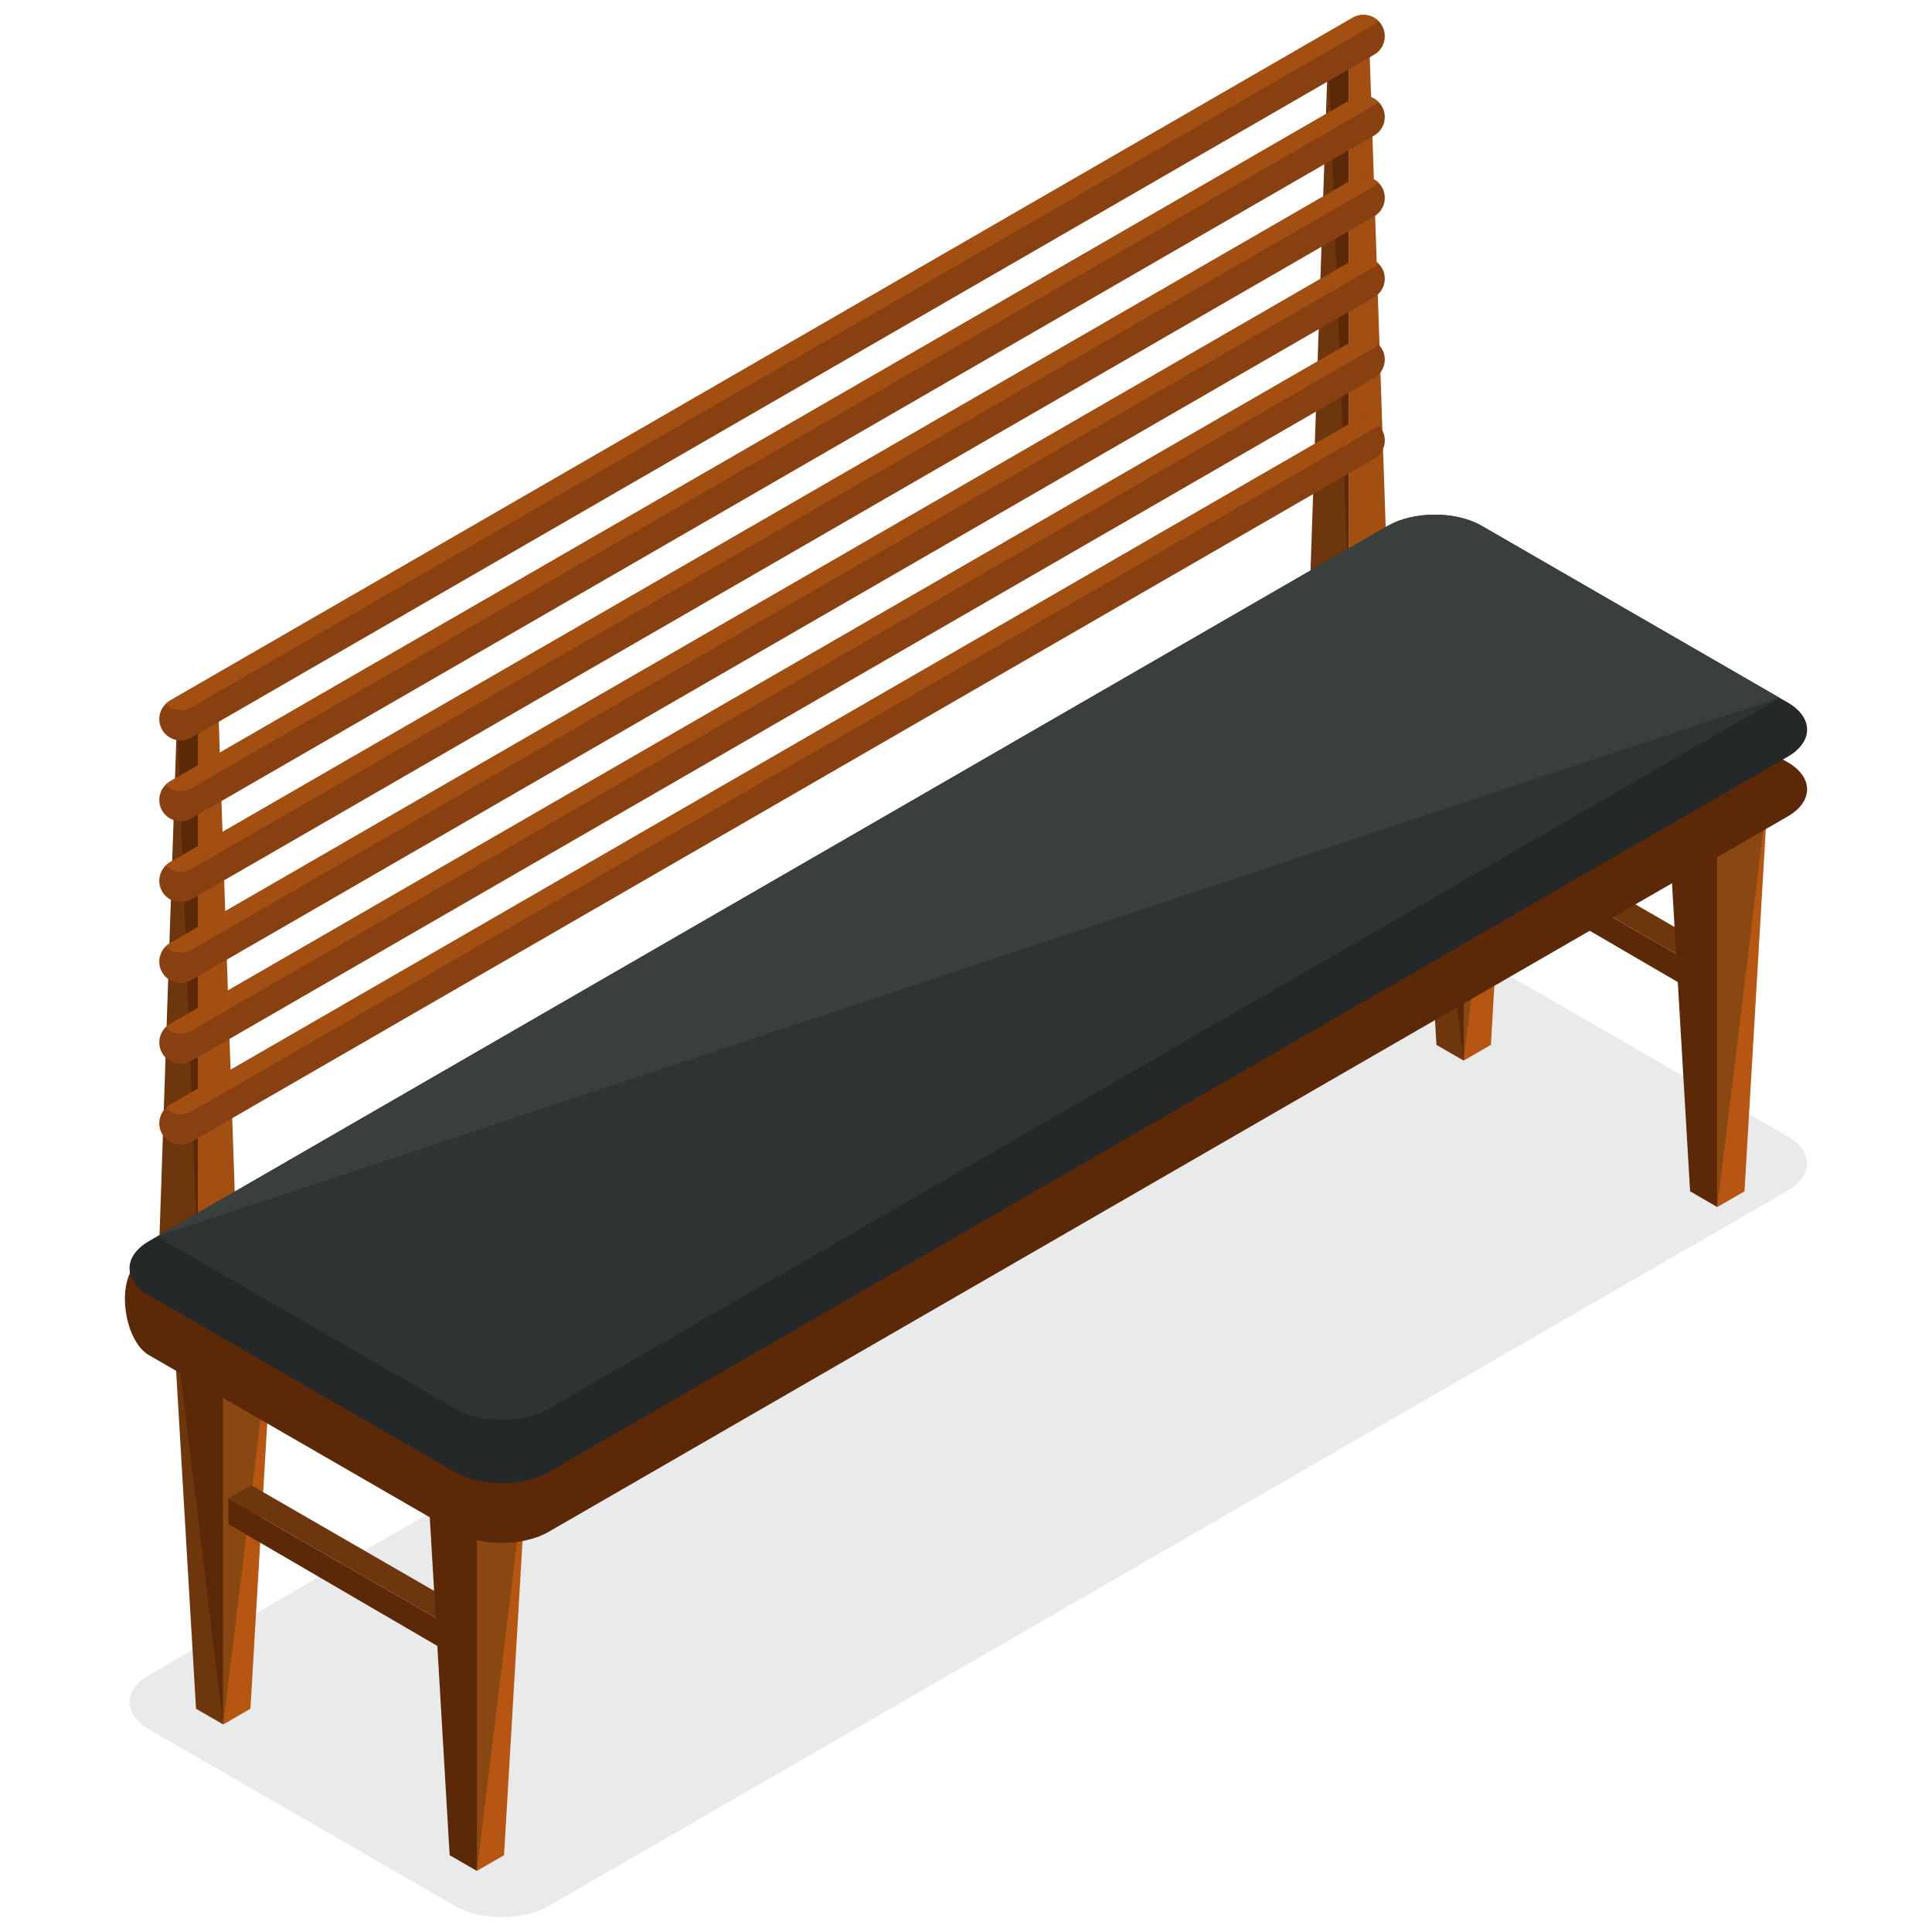 <?xml version="1.0" encoding="utf-8"?>
<!-- Generator: Adobe Illustrator 16.0.0, SVG Export Plug-In . SVG Version: 6.00 Build 0)  -->
<!DOCTYPE svg PUBLIC "-//W3C//DTD SVG 1.1//EN" "http://www.w3.org/Graphics/SVG/1.1/DTD/svg11.dtd">
<svg version="1.1" id="Layer_1" xmlns="http://www.w3.org/2000/svg" xmlns:xlink="http://www.w3.org/1999/xlink" x="0px" y="0px"
	 width="130px" height="130px" viewBox="0 0 130 130" enable-background="new 0 0 130 130" xml:space="preserve">
<g>
	<path opacity="0.1" fill="#252828" d="M10.016,116.359c-1.734-1.002-1.734-2.643,0-3.645l83.373-48.136
		c1.734-1.002,4.574-1.002,6.309,0l20.596,11.891c1.736,1.004,1.736,2.643,0,3.645l-83.371,48.134c-1.736,1.002-4.574,1.002-6.311,0
		L10.016,116.359z"/>
	<g>
		<g>
			<polygon fill="#5E706D" points="15.908,83.558 13.312,82.062 10.719,83.558 13.312,85.056 			"/>
			<polygon fill="#6D360C" points="13.312,85.056 13.312,47.235 11.922,48.038 10.719,83.558 			"/>
			<polyline fill="#5B2907" points="13.312,85.056 13.312,47.235 11.922,48.038 			"/>
			<polygon fill="#A34F11" points="13.312,85.056 13.312,47.235 14.703,48.038 15.908,83.558 			"/>
			<polygon fill="#5B2907" points="14.695,48.033 13.312,47.235 11.932,48.033 13.312,48.829 			"/>
		</g>
		<g>
			<polygon fill="#5E706D" points="93.355,38.866 90.76,37.37 88.166,38.866 90.76,40.364 			"/>
			<polygon fill="#6D360C" points="90.76,40.364 90.76,2.545 89.369,3.349 88.166,38.866 			"/>
			<polyline fill="#5B2907" points="90.76,40.364 90.76,2.545 89.369,3.349 			"/>
			<polygon fill="#A34F11" points="90.76,40.364 90.76,2.545 92.15,3.349 93.355,38.866 			"/>
			<polygon fill="#5B2907" points="92.143,3.343 90.76,2.545 89.379,3.343 90.76,4.14 			"/>
		</g>
		<g>
			<g>
				<polygon fill="#6D360C" points="15.02,90.018 15.02,116.035 13.189,114.979 11.605,88.047 				"/>
				<polyline fill="#5B2907" points="11.605,88.047 15.02,90.018 15.02,116.035 				"/>
				<polygon fill="#B75513" points="15.02,90.018 15.02,116.035 16.85,114.979 18.436,88.047 				"/>
				<polyline fill="#894812" points="18.436,88.047 15.02,90.018 15.02,116.035 				"/>
				<g>
					<polygon fill="#5B2907" points="15.361,100.818 30.553,109.572 30.553,111.408 15.377,102.562 					"/>
					<polygon fill="#6D360C" points="15.361,100.818 16.895,99.934 32.07,108.697 30.553,109.572 					"/>
				</g>
				<polygon fill="#5B2907" points="11.605,88.047 15.02,90.018 18.436,88.047 15.02,86.077 				"/>
			</g>
			<g>
				<polygon fill="#5B2907" points="32.086,99.869 32.086,125.889 30.256,124.832 28.672,97.9 				"/>
				<polygon fill="#B75513" points="32.086,99.869 32.086,125.889 33.916,124.832 35.5,97.9 				"/>
				<polyline fill="#894812" points="35.5,97.9 32.086,99.869 32.086,125.889 				"/>
				<polygon fill="#5B2907" points="28.672,97.9 32.086,99.869 35.5,97.9 32.086,95.93 				"/>
			</g>
		</g>
		<g>
			<g>
				<polygon fill="#6D360C" points="98.488,45.347 98.488,71.366 96.656,70.308 95.072,43.378 				"/>
				<polyline fill="#5B2907" points="95.072,43.378 98.488,45.347 98.488,71.366 				"/>
				<polygon fill="#B75513" points="98.488,45.347 98.488,71.366 100.318,70.308 101.902,43.378 				"/>
				<polyline fill="#894812" points="101.902,43.378 98.488,45.347 98.488,71.366 				"/>
				<g>
					<polygon fill="#5B2907" points="98.828,56.148 114.02,64.901 114.02,66.739 98.844,57.892 					"/>
					<polygon fill="#6D360C" points="98.828,56.148 100.361,55.263 115.537,64.026 114.02,64.901 					"/>
				</g>
				<polygon fill="#5B2907" points="95.072,43.378 98.488,45.347 101.902,43.378 98.488,41.407 				"/>
			</g>
			<g>
				<polygon fill="#5B2907" points="115.553,55.2 115.553,81.22 113.723,80.162 112.139,53.232 				"/>
				<polygon fill="#B75513" points="115.553,55.2 115.553,81.22 117.383,80.162 118.967,53.232 				"/>
				<polyline fill="#894812" points="118.967,53.232 115.553,55.2 115.553,81.22 				"/>
				<polygon fill="#5B2907" points="112.139,53.232 115.553,55.2 118.967,53.232 115.553,51.261 				"/>
			</g>
		</g>
		<path fill="#5B2907" d="M120.293,51.292L99.697,39.4c-1.734-1.002-4.574-1.002-6.309,0L10.572,87.215l0,0l-1.109-2.364
			c-1.736,1.002-1.182,5.327,0.553,6.329l20.596,11.891c1.736,1,4.574,1,6.311,0l83.371-48.136
			C122.029,53.935,122.029,52.294,120.293,51.292z"/>
		<g>
			<path fill="#252828" d="M10.016,87.16c-1.734-1.001-1.734-2.64,0-3.642l83.373-48.137c1.734-1.002,4.574-1.002,6.309,0
				l20.596,11.892c1.736,1.003,1.736,2.642,0,3.644L36.922,99.051c-1.736,1.002-4.574,1.002-6.311,0L10.016,87.16z"/>
			<path fill="#393F3F" d="M99.697,35.382c-1.734-1.002-4.574-1.002-6.309,0L10.572,83.196l20.039,11.567
				c1.736,1.004,4.574,1.004,6.311,0l82.816-47.812L99.697,35.382z"/>
			<path fill="#2E3333" d="M10.572,83.196l20.039,11.567c1.736,1.004,4.574,1.004,6.311,0l82.816-47.812"/>
		</g>
		<g>
			<g>
				<path fill="#894010" d="M12.156,49.823c-0.496,0-0.98-0.257-1.246-0.716c-0.395-0.688-0.16-1.565,0.525-1.964L91.023,1.192
					c0.688-0.395,1.566-0.162,1.965,0.524c0.395,0.688,0.16,1.569-0.527,1.964L12.875,49.63
					C12.646,49.761,12.4,49.823,12.156,49.823z"/>
			</g>
			<path fill="#A34F11" d="M91.023,1.192L11.436,47.144c-0.109,0.064-0.205,0.143-0.291,0.23c0.273,0.27,0.639,0.415,1.012,0.415
				c0.244,0,0.49-0.063,0.719-0.192L92.461,1.645c0.111-0.063,0.203-0.14,0.287-0.225C92.301,0.975,91.598,0.862,91.023,1.192z"/>
		</g>
		<g>
			<g>
				<path fill="#894010" d="M12.156,55.263c-0.496,0-0.98-0.257-1.246-0.717c-0.395-0.688-0.16-1.566,0.525-1.965L91.023,6.633
					c0.688-0.396,1.566-0.162,1.965,0.524c0.395,0.688,0.16,1.568-0.527,1.963L12.875,55.071
					C12.646,55.201,12.4,55.263,12.156,55.263z"/>
			</g>
			<path fill="#A34F11" d="M91.023,6.633L11.436,52.581c-0.109,0.065-0.205,0.145-0.291,0.231c0.273,0.271,0.639,0.417,1.012,0.417
				c0.244,0,0.49-0.064,0.719-0.193L92.461,7.085c0.111-0.063,0.203-0.14,0.287-0.226C92.301,6.413,91.598,6.302,91.023,6.633z"/>
		</g>
		<g>
			<g>
				<path fill="#894010" d="M12.156,60.702c-0.496,0-0.98-0.258-1.246-0.716c-0.395-0.688-0.16-1.565,0.525-1.963l79.588-45.952
					c0.688-0.395,1.566-0.161,1.965,0.525c0.395,0.688,0.16,1.568-0.527,1.963L12.875,60.509
					C12.646,60.641,12.4,60.702,12.156,60.702z"/>
			</g>
			<path fill="#A34F11" d="M91.023,12.071L11.436,58.023c-0.109,0.063-0.205,0.142-0.291,0.229c0.273,0.271,0.639,0.416,1.012,0.416
				c0.244,0,0.49-0.063,0.719-0.193l79.586-45.95c0.111-0.064,0.203-0.142,0.287-0.228C92.301,11.854,91.598,11.741,91.023,12.071z"
				/>
		</g>
		<g>
			<g>
				<path fill="#894010" d="M12.156,66.143c-0.496,0-0.98-0.257-1.246-0.717c-0.395-0.688-0.16-1.566,0.525-1.965l79.588-45.948
					c0.688-0.396,1.566-0.162,1.965,0.523c0.395,0.688,0.16,1.568-0.527,1.963L12.875,65.95
					C12.646,66.079,12.4,66.143,12.156,66.143z"/>
			</g>
			<path fill="#A34F11" d="M91.023,17.513L11.436,63.461c-0.109,0.065-0.205,0.144-0.291,0.231c0.273,0.27,0.639,0.416,1.012,0.416
				c0.244,0,0.49-0.064,0.719-0.193l79.586-45.951c0.111-0.062,0.203-0.139,0.287-0.225C92.301,17.293,91.598,17.181,91.023,17.513z
				"/>
		</g>
		<g>
			<g>
				<path fill="#894010" d="M12.156,71.581c-0.496,0-0.98-0.258-1.246-0.717c-0.395-0.688-0.16-1.564,0.525-1.963L91.023,22.95
					c0.688-0.395,1.566-0.16,1.965,0.525c0.395,0.689,0.16,1.568-0.527,1.963l-79.586,45.95
					C12.646,71.521,12.4,71.581,12.156,71.581z"/>
			</g>
			<path fill="#A34F11" d="M91.023,22.95L11.436,68.901c-0.109,0.064-0.205,0.144-0.291,0.23c0.273,0.27,0.639,0.416,1.012,0.416
				c0.244,0,0.49-0.062,0.719-0.192l79.586-45.952c0.111-0.062,0.203-0.141,0.287-0.226C92.301,22.732,91.598,22.62,91.023,22.95z"
				/>
		</g>
		<g>
			<g>
				<path fill="#894010" d="M12.156,77.023c-0.496,0-0.98-0.259-1.246-0.718c-0.395-0.688-0.16-1.566,0.525-1.965l79.588-45.95
					c0.688-0.396,1.566-0.161,1.965,0.524c0.395,0.688,0.16,1.569-0.527,1.963L12.875,76.829
					C12.646,76.959,12.4,77.023,12.156,77.023z"/>
			</g>
			<path fill="#A34F11" d="M91.023,28.391l-79.588,45.95c-0.109,0.064-0.205,0.144-0.291,0.23c0.273,0.271,0.639,0.416,1.012,0.416
				c0.244,0,0.49-0.063,0.719-0.193l79.586-45.951c0.111-0.062,0.203-0.14,0.287-0.225C92.301,28.173,91.598,28.06,91.023,28.391z"
				/>
		</g>
	</g>
</g>
</svg>
